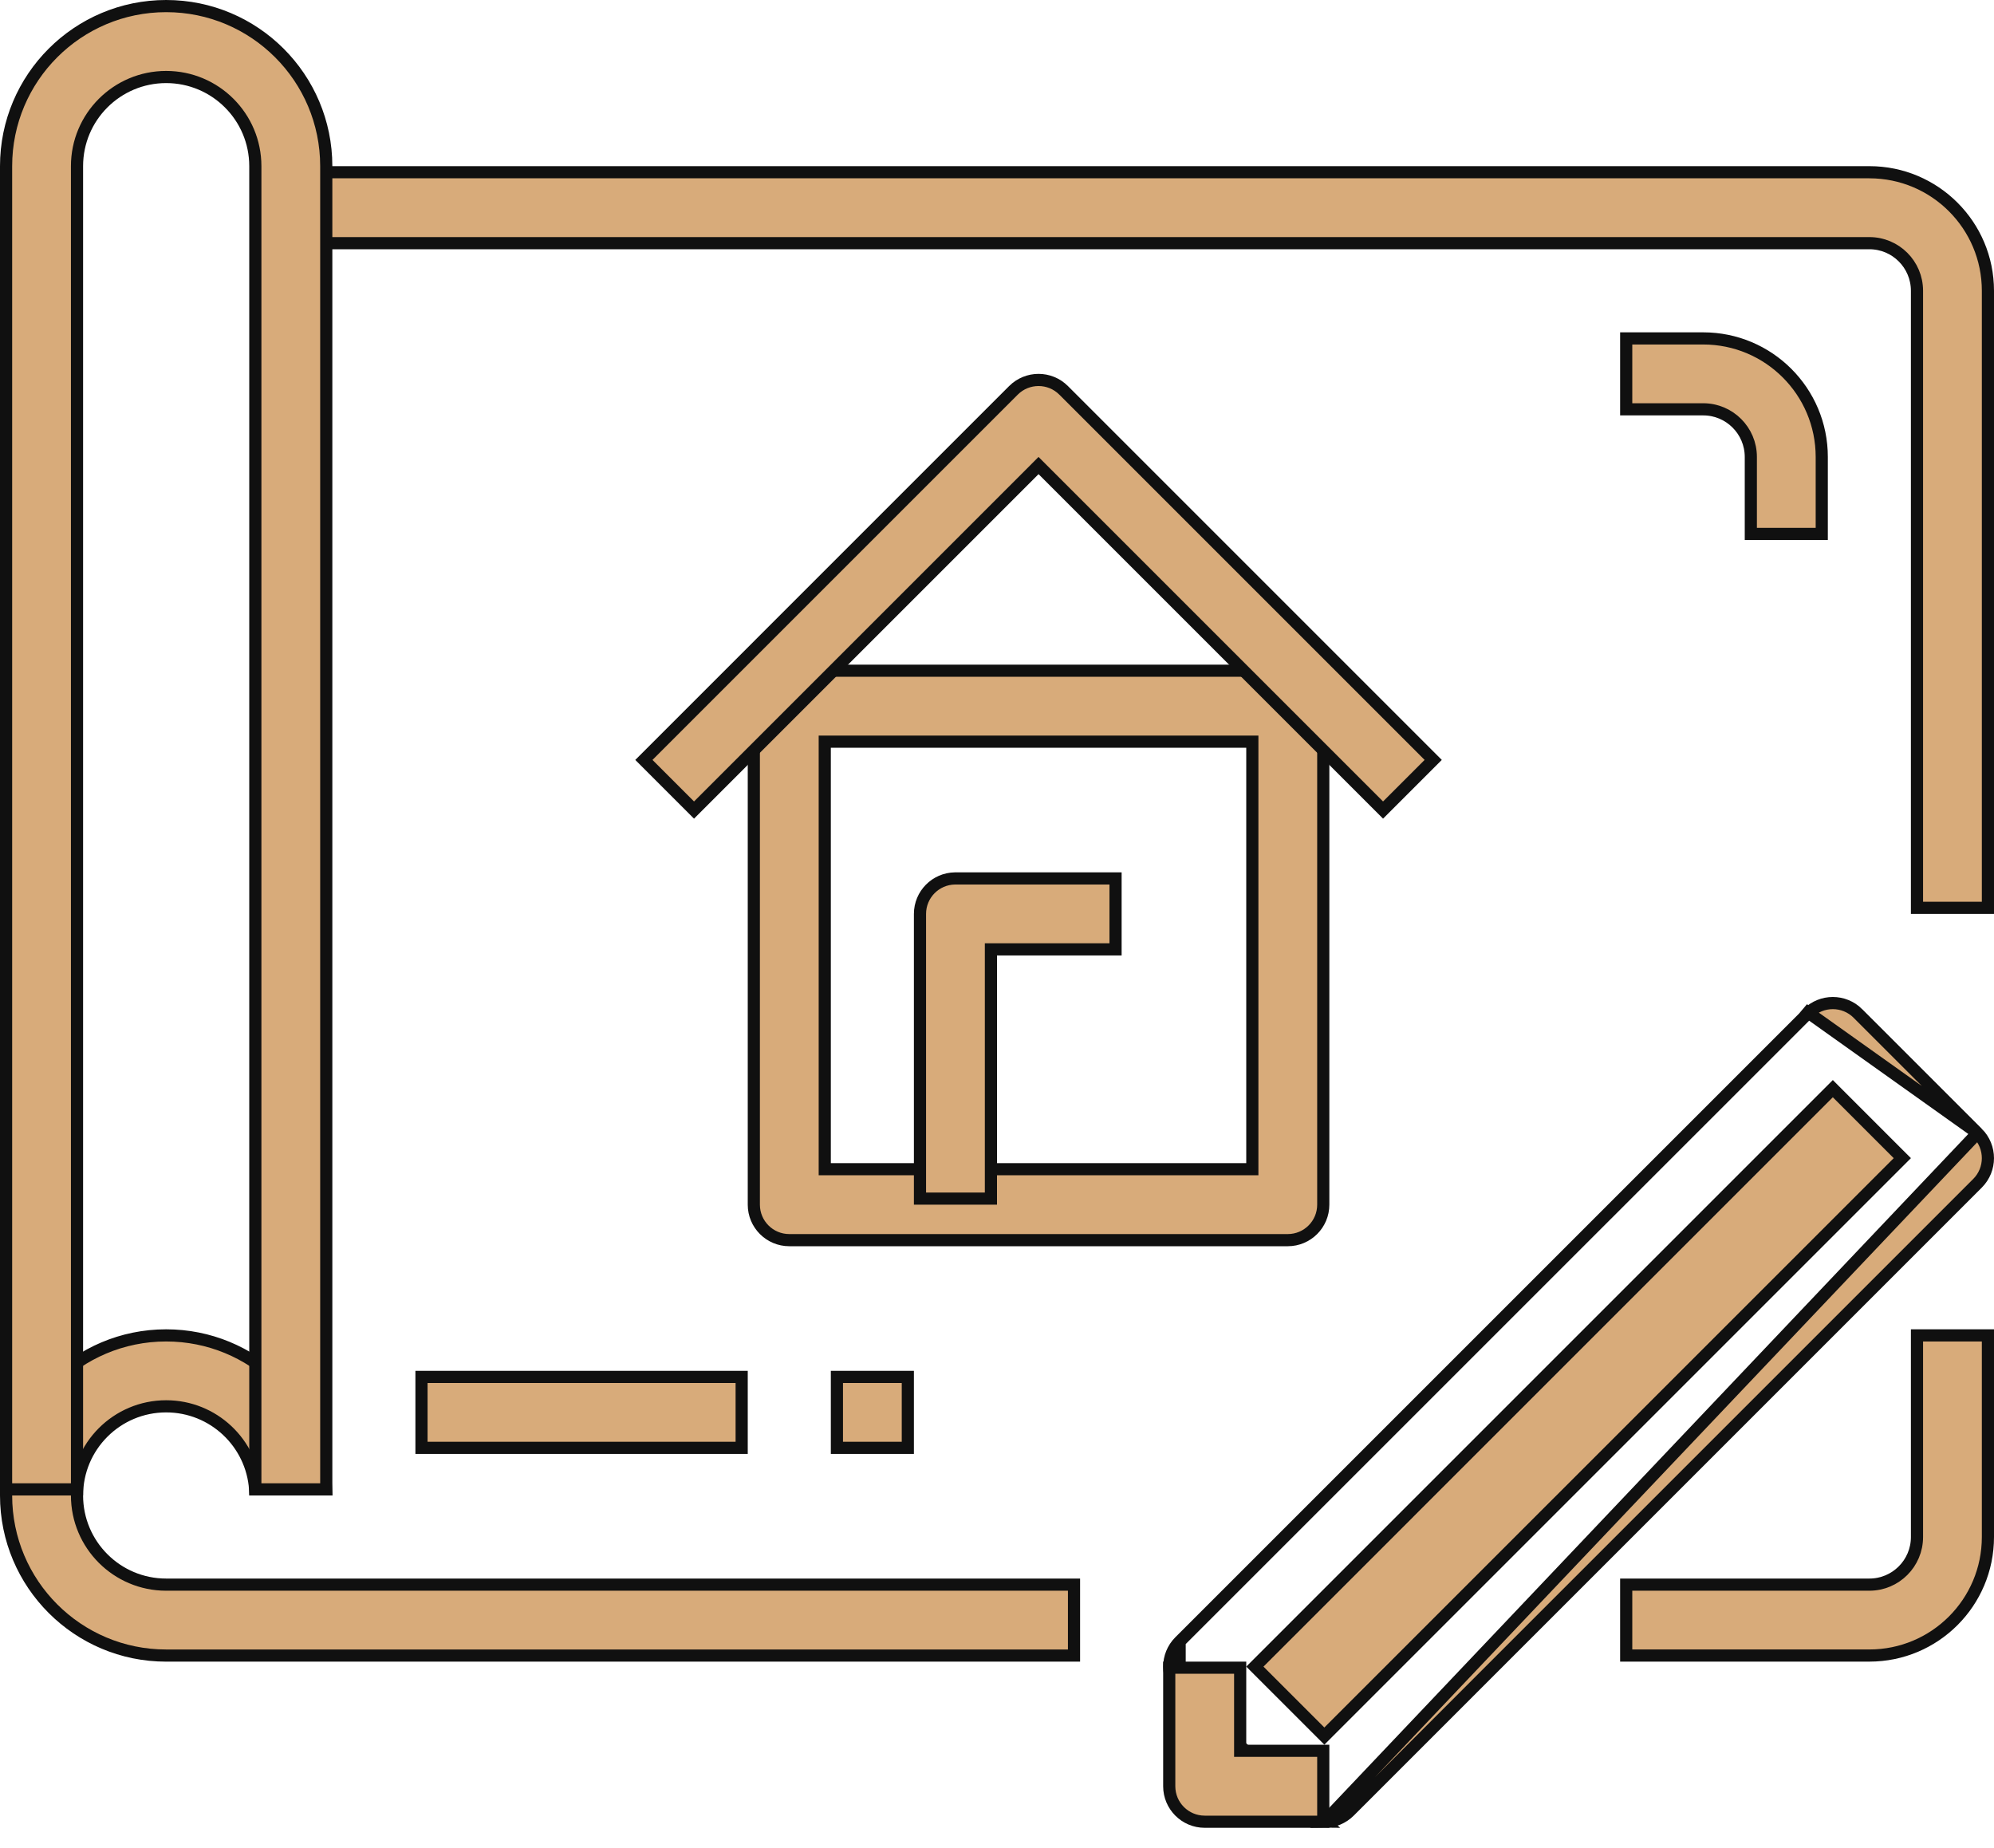<svg width="82" height="76" viewBox="0 0 82 76" fill="none" xmlns="http://www.w3.org/2000/svg">
<path d="M12.208 10V7.083H76.875C79.567 7.083 81.75 9.266 81.75 11.959V37.334H78.833V11.959C78.833 10.877 77.957 10 76.875 10H12.208ZM3.167 61.5C3.167 63.525 4.808 65.167 6.833 65.167H44.167V68.084H6.833C3.198 68.084 0.25 65.136 0.25 61.5C0.25 57.864 3.197 54.917 6.833 54.917C10.386 54.917 13.28 57.73 13.412 61.25H10.492C10.363 59.342 8.774 57.834 6.833 57.834C4.808 57.834 3.167 59.475 3.167 61.5Z" fill="#D8AB7A" stroke="#101010" stroke-width="0.5"/>
<path d="M51.25 48.083H51.5V47.833V30.75V30.5H51.25H34.167H33.917V30.75V47.833V48.083H34.167H51.25ZM0.25 6.833C0.25 3.198 3.198 0.25 6.833 0.25C10.469 0.25 13.417 3.198 13.417 6.833V61.25H10.5V6.833C10.5 4.808 8.858 3.167 6.833 3.167C4.808 3.167 3.167 4.808 3.167 6.833V61.25H0.25V6.833ZM32.458 27.583H52.958C53.764 27.583 54.417 28.236 54.417 29.042V49.542C54.417 50.347 53.764 51 52.958 51H32.458C31.653 51 31 50.347 31 49.542V29.042C31 28.236 31.653 27.583 32.458 27.583Z" fill="#D8AB7A" stroke="#101010" stroke-width="0.5"/>
<path d="M81.323 46.597L76.403 41.678C76.403 41.677 76.403 41.677 76.403 41.677C75.833 41.108 74.91 41.108 74.341 41.677L74.341 41.678M81.323 46.597L74.164 41.501L74.341 41.678M81.323 46.597C81.892 47.167 81.892 48.09 81.323 48.66C81.323 48.66 81.323 48.66 81.323 48.66L55.493 74.49C55.219 74.763 54.848 74.917 54.462 74.917L81.323 46.597ZM74.341 41.678L48.511 67.507M74.341 41.678L48.511 67.507M48.511 67.507C48.511 67.507 48.511 67.507 48.511 67.507M48.511 67.507L48.511 67.507M48.511 69.57C48.511 69.57 48.511 69.57 48.511 69.57L53.431 74.49C53.704 74.763 54.075 74.917 54.462 74.917L48.511 69.57ZM48.511 69.57C47.941 69 47.941 68.077 48.511 67.507M48.511 69.57V67.507M43.739 16.052L58.938 31.251L56.876 33.313L42.885 19.322L42.708 19.145L42.532 19.322L28.541 33.313L26.479 31.251L41.677 16.052C41.677 16.052 41.677 16.052 41.677 16.052C42.247 15.483 43.17 15.483 43.739 16.052ZM41 39.042H40.75V39.292V49.292H37.833V37.583C37.833 36.785 38.474 36.137 39.27 36.125H39.292H45.875V39.042H41ZM54.285 71.219L54.462 71.396L54.638 71.219L78.053 47.805L78.23 47.628L78.053 47.452L75.548 44.947L75.372 44.77L75.195 44.947L51.781 68.362L51.604 68.538L51.781 68.715L54.285 71.219Z" fill="#D8AB7A" stroke="#101010" stroke-width="0.5"/>
<path d="M51 71.75V72H51.25H54.417V74.917H49.542C48.736 74.917 48.083 74.264 48.083 73.458V68.583H51V71.75V71.75ZM78.833 63.208V54.917H81.75V63.208C81.75 65.901 79.567 68.083 76.875 68.083H66.875V65.167H76.875C77.957 65.167 78.833 64.29 78.833 63.208ZM17.333 56.625H30.5V59.542H17.333V56.625ZM34.417 56.625H37.333V59.542H34.417V56.625ZM66.875 16.833V13.917H70.042C72.734 13.917 74.917 16.099 74.917 18.792V21.958H72V18.792C72 17.71 71.123 16.833 70.042 16.833H66.875Z" fill="#D8AB7A" stroke="#101010" stroke-width="0.5"/>
</svg>
